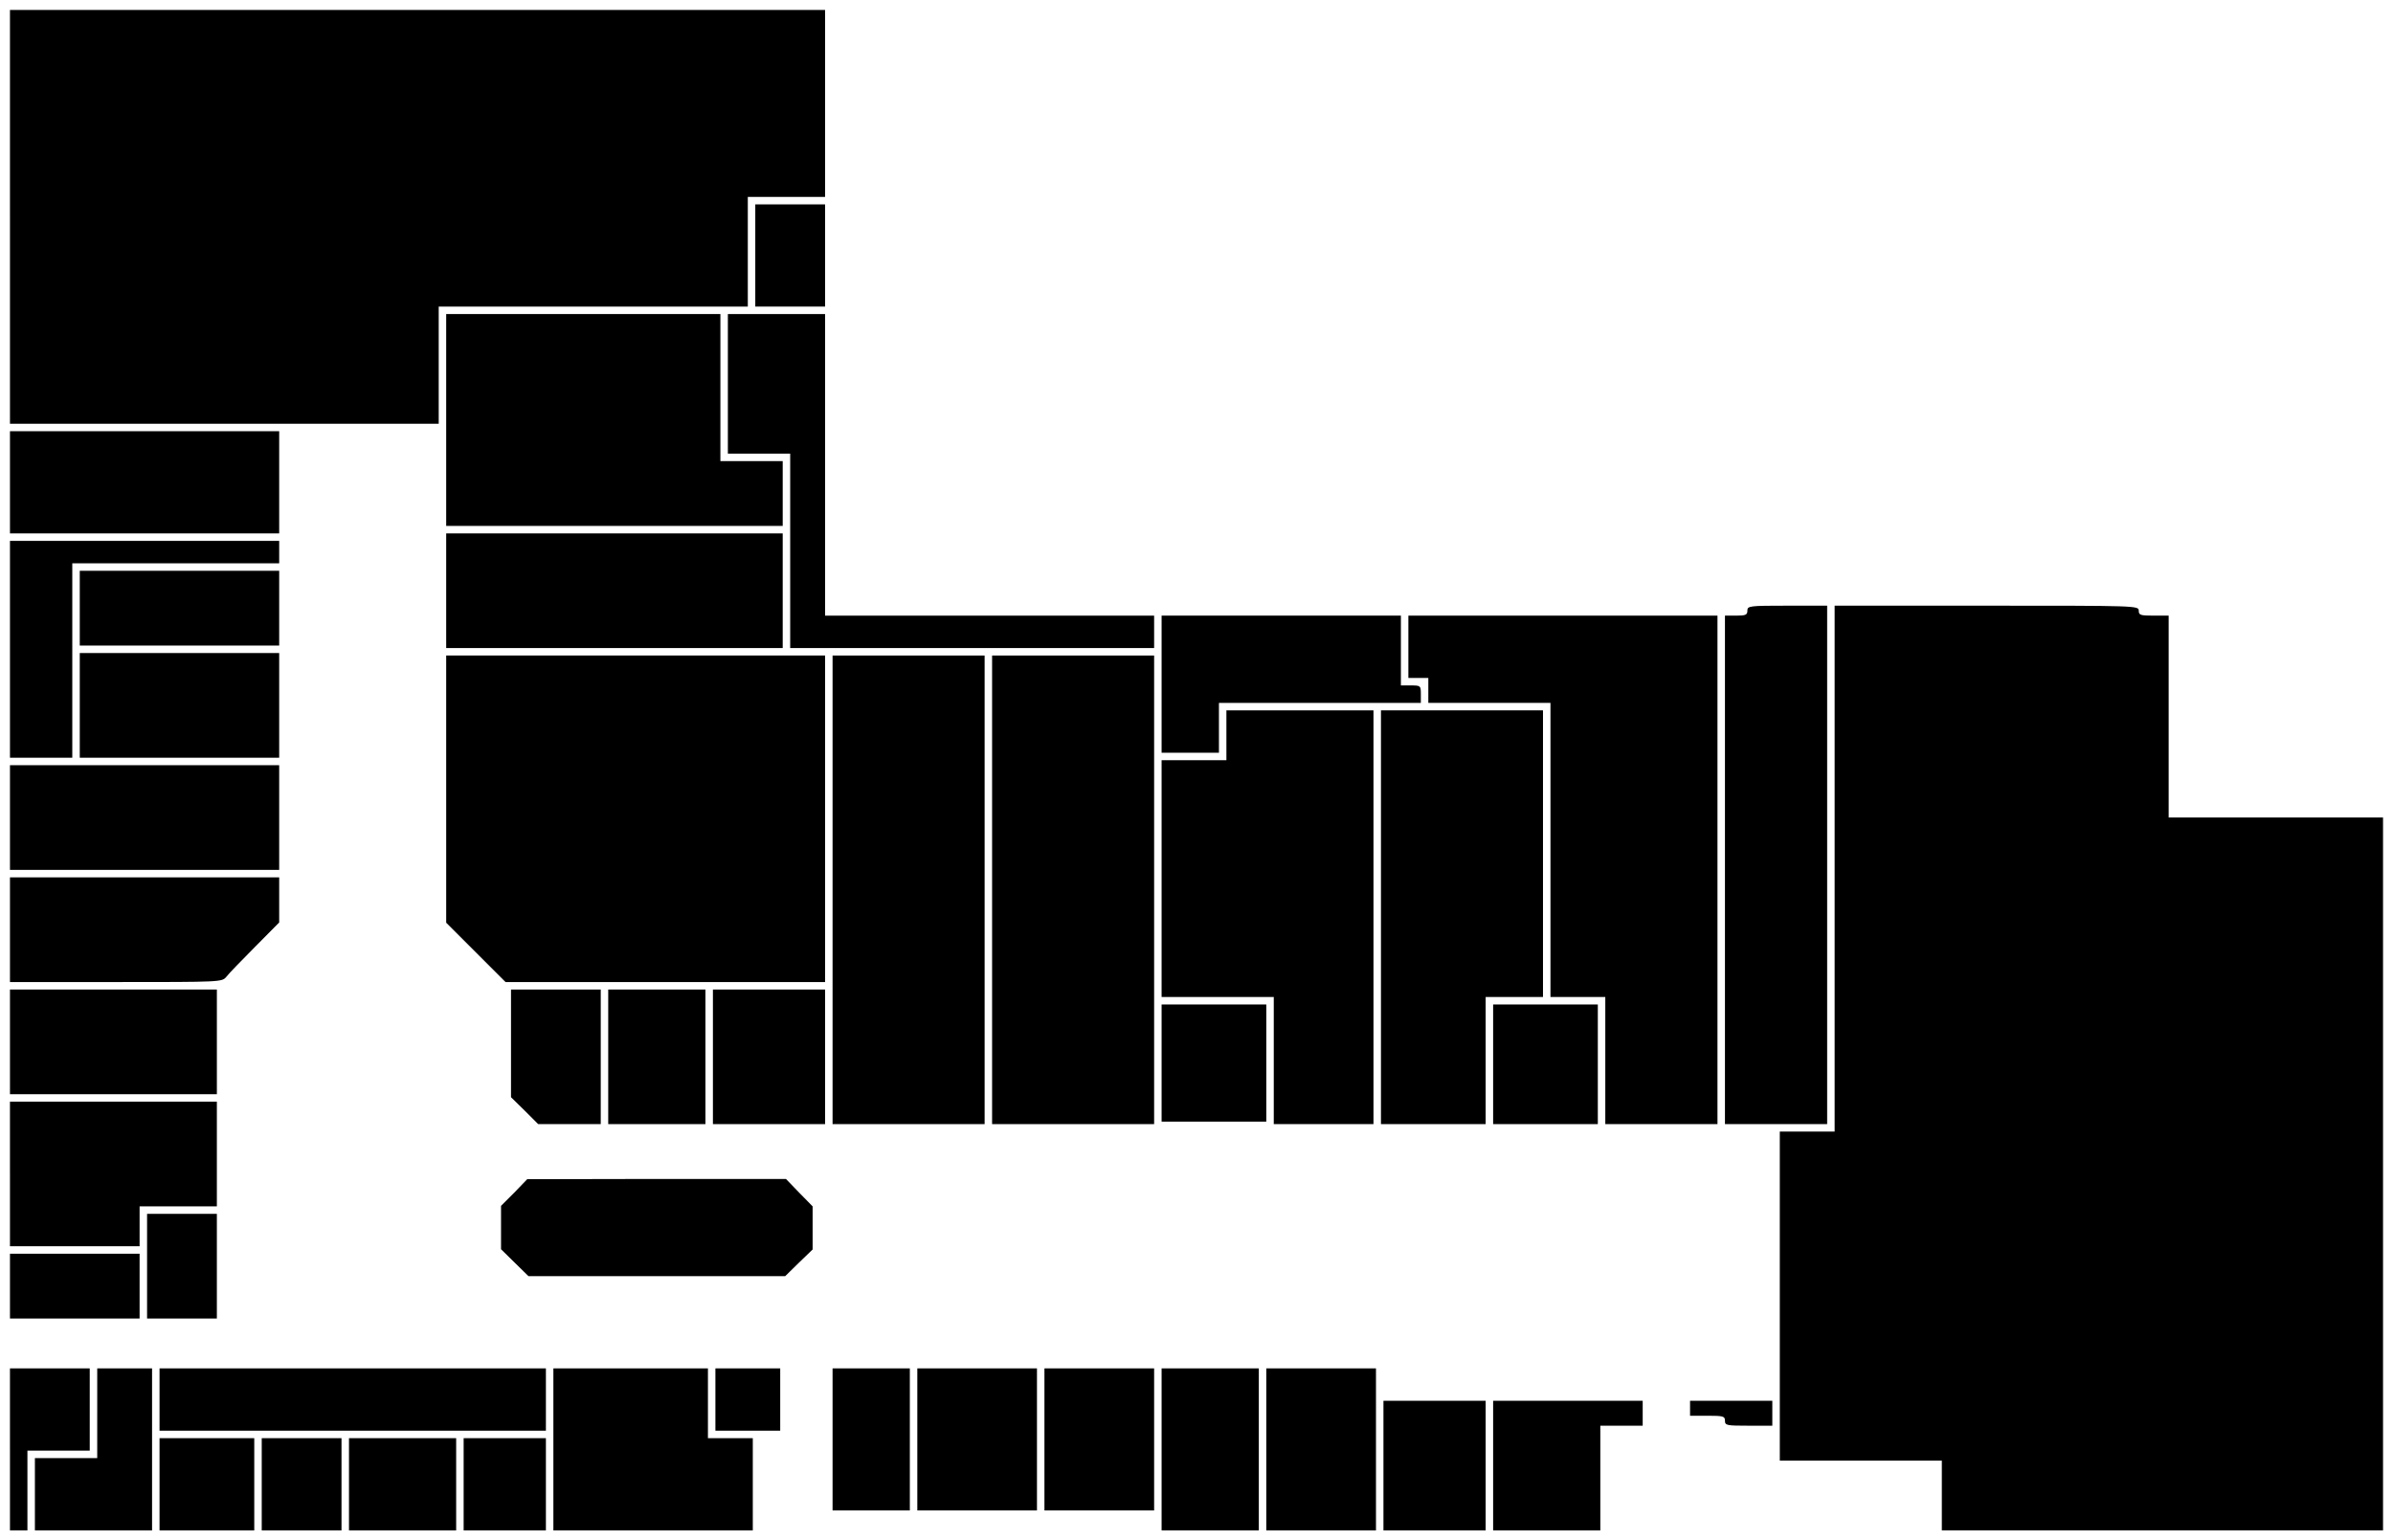 <?xml version="1.0" standalone="no"?>
<!DOCTYPE svg PUBLIC "-//W3C//DTD SVG 20010904//EN"
 "http://www.w3.org/TR/2001/REC-SVG-20010904/DTD/svg10.dtd">
<svg version="1.0" xmlns="http://www.w3.org/2000/svg"
 width="960pt" height="618pt" viewBox="0 0 960 618"
 preserveAspectRatio="xMidYMid meet">
<g transform="translate(0,618) scale(0.1,-0.1)"
fill="#000000" stroke="none">
<path d="M40 5310 l0 -830 860 0 860 0 0 235 0 235 620 0 620 0 0 220 0 220
155 0 155 0 0 375 0 375 -1635 0 -1635 0 0 -830z"/>
<path d="M3030 5155 l0 -205 140 0 140 0 0 205 0 205 -140 0 -140 0 0 -205z"/>
<path d="M1790 4495 l0 -425 675 0 675 0 0 130 0 130 -125 0 -125 0 0 295 0
295 -550 0 -550 0 0 -425z"/>
<path d="M2920 4640 l0 -280 125 0 125 0 0 -390 0 -390 730 0 730 0 0 65 0 65
-660 0 -660 0 0 605 0 605 -195 0 -195 0 0 -280z"/>
<path d="M40 4245 l0 -205 540 0 540 0 0 205 0 205 -540 0 -540 0 0 -205z"/>
<path d="M1790 3810 l0 -230 675 0 675 0 0 230 0 230 -675 0 -675 0 0 -230z"/>
<path d="M40 3575 l0 -435 125 0 125 0 0 390 0 390 415 0 415 0 0 45 0 45
-540 0 -540 0 0 -435z"/>
<path d="M320 3740 l0 -150 400 0 400 0 0 150 0 150 -400 0 -400 0 0 -150z"/>
<path d="M7010 3730 c0 -17 -7 -20 -45 -20 l-45 0 0 -1020 0 -1020 205 0 205
0 0 1040 0 1040 -160 0 c-153 0 -160 -1 -160 -20z"/>
<path d="M7360 2695 l0 -1055 -110 0 -110 0 0 -660 0 -660 325 0 325 0 0 -140
0 -140 885 0 885 0 0 1430 0 1430 -430 0 -430 0 0 405 0 405 -60 0 c-53 0 -60
2 -60 20 0 20 -7 20 -610 20 l-610 0 0 -1055z"/>
<path d="M4660 3435 l0 -275 115 0 115 0 0 100 0 100 405 0 405 0 0 35 c0 34
-1 35 -40 35 l-40 0 0 140 0 140 -480 0 -480 0 0 -275z"/>
<path d="M5650 3585 l0 -125 40 0 40 0 0 -50 0 -50 245 0 245 0 0 -590 0 -590
110 0 110 0 0 -255 0 -255 225 0 225 0 0 1020 0 1020 -620 0 -620 0 0 -125z"/>
<path d="M320 3350 l0 -210 400 0 400 0 0 210 0 210 -400 0 -400 0 0 -210z"/>
<path d="M1790 3014 l0 -536 119 -119 119 -119 641 0 641 0 0 655 0 655 -760
0 -760 0 0 -536z"/>
<path d="M3340 2610 l0 -940 305 0 305 0 0 940 0 940 -305 0 -305 0 0 -940z"/>
<path d="M3980 2610 l0 -940 325 0 325 0 0 940 0 940 -325 0 -325 0 0 -940z"/>
<path d="M4920 3230 l0 -100 -130 0 -130 0 0 -475 0 -475 225 0 225 0 0 -255
0 -255 200 0 200 0 0 830 0 830 -295 0 -295 0 0 -100z"/>
<path d="M5540 2500 l0 -830 210 0 210 0 0 255 0 255 115 0 115 0 0 575 0 575
-325 0 -325 0 0 -830z"/>
<path d="M40 2900 l0 -210 540 0 540 0 0 210 0 210 -540 0 -540 0 0 -210z"/>
<path d="M40 2450 l0 -210 425 0 c423 0 425 0 443 21 9 12 61 66 115 120 l97
98 0 91 0 90 -540 0 -540 0 0 -210z"/>
<path d="M40 2000 l0 -210 415 0 415 0 0 210 0 210 -415 0 -415 0 0 -210z"/>
<path d="M2050 1994 l0 -216 55 -54 54 -54 126 0 125 0 0 270 0 270 -180 0
-180 0 0 -216z"/>
<path d="M2440 1940 l0 -270 195 0 195 0 0 270 0 270 -195 0 -195 0 0 -270z"/>
<path d="M2860 1940 l0 -270 225 0 225 0 0 270 0 270 -225 0 -225 0 0 -270z"/>
<path d="M4660 1915 l0 -235 210 0 210 0 0 235 0 235 -210 0 -210 0 0 -235z"/>
<path d="M5990 1910 l0 -240 210 0 210 0 0 240 0 240 -210 0 -210 0 0 -240z"/>
<path d="M40 1470 l0 -290 260 0 260 0 0 80 0 80 155 0 155 0 0 210 0 210
-415 0 -415 0 0 -290z"/>
<path d="M2063 1395 l-53 -53 0 -87 0 -87 55 -54 55 -54 515 0 515 0 55 54 55
53 0 87 0 86 -54 55 -53 55 -519 0 -519 -1 -52 -54z"/>
<path d="M590 1100 l0 -210 140 0 140 0 0 210 0 210 -140 0 -140 0 0 -210z"/>
<path d="M40 1020 l0 -130 260 0 260 0 0 130 0 130 -260 0 -260 0 0 -130z"/>
<path d="M40 365 l0 -325 35 0 35 0 0 160 0 160 125 0 125 0 0 165 0 165 -160
0 -160 0 0 -325z"/>
<path d="M390 510 l0 -180 -125 0 -125 0 0 -145 0 -145 235 0 235 0 0 325 0
325 -110 0 -110 0 0 -180z"/>
<path d="M640 565 l0 -125 775 0 775 0 0 125 0 125 -775 0 -775 0 0 -125z"/>
<path d="M2220 365 l0 -325 400 0 400 0 0 185 0 185 -90 0 -90 0 0 140 0 140
-310 0 -310 0 0 -325z"/>
<path d="M2870 565 l0 -125 130 0 130 0 0 125 0 125 -130 0 -130 0 0 -125z"/>
<path d="M3340 405 l0 -285 155 0 155 0 0 285 0 285 -155 0 -155 0 0 -285z"/>
<path d="M3680 405 l0 -285 240 0 240 0 0 285 0 285 -240 0 -240 0 0 -285z"/>
<path d="M4190 405 l0 -285 220 0 220 0 0 285 0 285 -220 0 -220 0 0 -285z"/>
<path d="M4660 365 l0 -325 195 0 195 0 0 325 0 325 -195 0 -195 0 0 -325z"/>
<path d="M5080 365 l0 -325 220 0 220 0 0 325 0 325 -220 0 -220 0 0 -325z"/>
<path d="M5550 300 l0 -260 205 0 205 0 0 260 0 260 -205 0 -205 0 0 -260z"/>
<path d="M5990 300 l0 -260 215 0 215 0 0 210 0 210 85 0 85 0 0 50 0 50 -300
0 -300 0 0 -260z"/>
<path d="M6780 530 l0 -30 70 0 c63 0 70 -2 70 -20 0 -19 7 -20 95 -20 l95 0
0 50 0 50 -165 0 -165 0 0 -30z"/>
<path d="M640 225 l0 -185 190 0 190 0 0 185 0 185 -190 0 -190 0 0 -185z"/>
<path d="M1050 225 l0 -185 160 0 160 0 0 185 0 185 -160 0 -160 0 0 -185z"/>
<path d="M1400 225 l0 -185 215 0 215 0 0 185 0 185 -215 0 -215 0 0 -185z"/>
<path d="M1860 225 l0 -185 165 0 165 0 0 185 0 185 -165 0 -165 0 0 -185z"/>
</g>
</svg>

